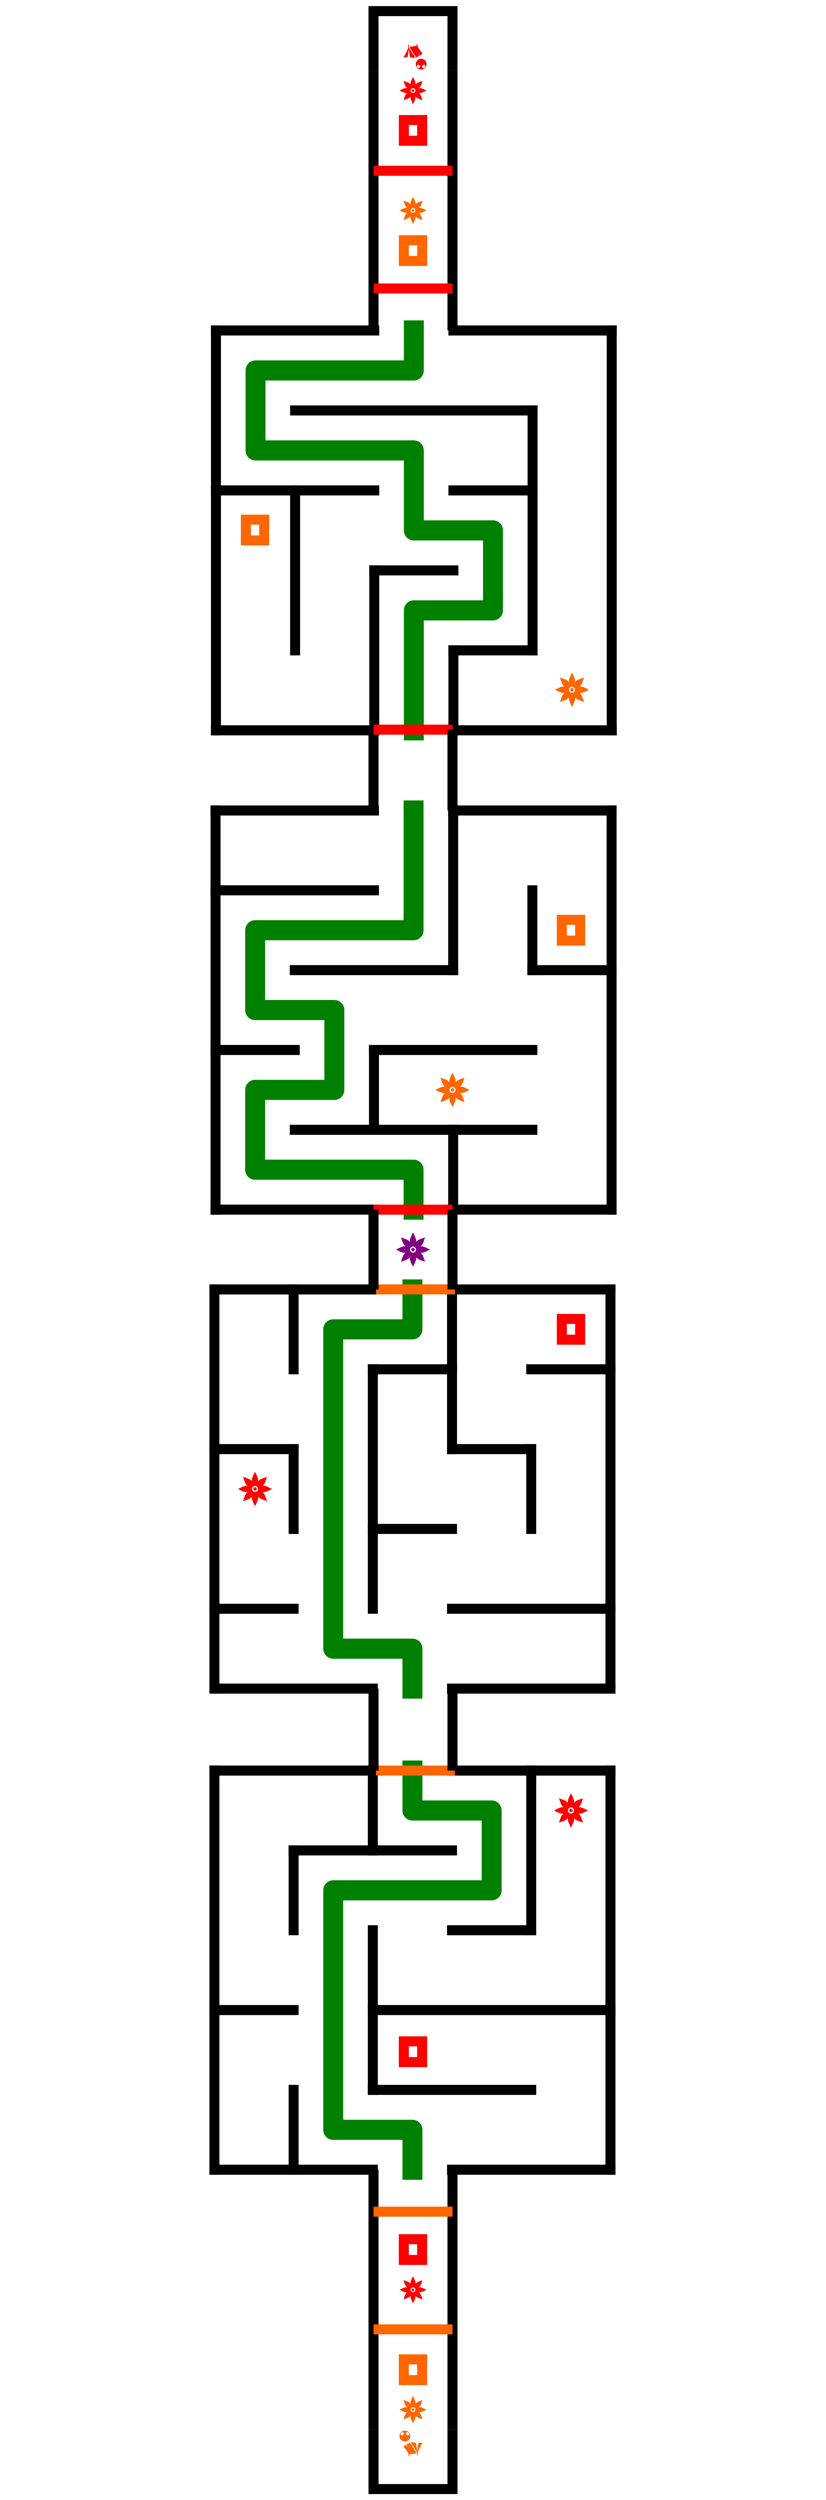 <?xml version="1.0" encoding="UTF-8" standalone="no"?>
<!-- Created with Inkscape (http://www.inkscape.org/) -->

<svg
   width="21.858mm"
   height="66.146mm"
   viewBox="0 0 21.858 66.146"
   version="1.1"
   id="svg1"
   inkscape:version="1.4 (1:1.4+202410161351+e7c3feb100)"
   sodipodi:docname="level1.svg"
   xml:space="preserve"
   inkscape:export-filename="level1.png"
   inkscape:export-xdpi="96"
   inkscape:export-ydpi="96"
   xmlns:inkscape="http://www.inkscape.org/namespaces/inkscape"
   xmlns:sodipodi="http://sodipodi.sourceforge.net/DTD/sodipodi-0.dtd"
   xmlns="http://www.w3.org/2000/svg"
   xmlns:svg="http://www.w3.org/2000/svg"><sodipodi:namedview
     id="namedview1"
     pagecolor="#ffffff"
     bordercolor="#000000"
     borderopacity="0.25"
     inkscape:showpageshadow="2"
     inkscape:pageopacity="0.0"
     inkscape:pagecheckerboard="0"
     inkscape:deskcolor="#d1d1d1"
     inkscape:document-units="px"
     inkscape:zoom="5.6568543"
     inkscape:cx="30.317203"
     inkscape:cy="25.013902"
     inkscape:window-width="1854"
     inkscape:window-height="1011"
     inkscape:window-x="0"
     inkscape:window-y="0"
     inkscape:window-maximized="1"
     inkscape:current-layer="layer1"
     showgrid="true"><inkscape:grid
       id="grid2"
       units="px"
       originx="-45.163"
       originy="-31.482"
       spacingx="1.058"
       spacingy="1.058"
       empcolor="#ff0000"
       empopacity="1"
       color="#0099e5"
       opacity="0.149"
       empspacing="2"
       enabled="true"
       visible="true" /></sodipodi:namedview><defs
     id="defs1" /><g
     inkscape:label="Layer 1"
     inkscape:groupmode="layer"
     id="layer1"
     transform="translate(-45.163,-31.482)"><g
       id="g37"
       transform="translate(-0.013,31.758)"><path
         d="M 56.32,1.277 A 0.142,0.144 0 0 0 56.178,1.421 0.142,0.144 0 0 0 56.32,1.564 0.142,0.144 0 0 0 56.462,1.421 0.142,0.144 0 0 0 56.32,1.277 Z m -0.079,0.161 c 0.016,2.562e-4 0.03,0.011 0.037,0.018 0.031,0.029 0.01,0.056 -0.002,0.062 -0.022,0.011 -0.044,0.006 -0.055,-0.01 -0.023,-0.034 -0.011,-0.057 9.87e-4,-0.064 0.006,-0.003 0.012,-0.005 0.017,-0.005 z m 0.157,0 h 0.002 c 0.006,1.921e-4 0.011,0.002 0.017,0.005 0.012,0.007 0.024,0.03 9.88e-4,0.064 -0.011,0.017 -0.034,0.021 -0.055,0.01 -0.012,-0.006 -0.033,-0.033 -0.002,-0.062 0.007,-0.007 0.021,-0.017 0.037,-0.018 z"
         fill="#000000"
         fill-opacity="1"
         id="path1"
         style="fill:#ff0000;stroke-width:0.265" /><path
         d="m 56.221,0.89 -0.02,2.149e-4 4.4e-4,0.043 c -0.05,0.015 -0.12,0.022 -0.183,0.026 0.039,0.107 0.11,0.194 0.174,0.286 0.023,-0.022 0.056,-0.036 0.092,-0.04 -0.023,-0.02 -0.04,-0.031 -0.065,-0.078 0.034,0.041 0.058,0.054 0.086,0.069 0.004,-0.015 0.01,-0.027 0.021,-0.036 0.01,-0.008 0.022,-0.012 0.037,-0.012 -0.052,-0.067 -0.112,-0.13 -0.141,-0.211 l -4.93e-4,-0.048 z m -0.218,0.013 -0.02,2.7168e-4 c 0,0 2.66e-4,0.02 6.41e-4,0.041 1.78e-4,0.01 3.46e-4,0.021 5.44e-4,0.029 6.5e-5,0.003 1.29e-4,0.005 1.92e-4,0.007 -0.038,0.093 -0.076,0.179 -0.137,0.26 0.037,-0.002 0.073,-0.001 0.109,-4.49e-5 0.025,-0.07 0.026,-0.15 0.039,-0.225 0.013,0.076 0.012,0.155 0.037,0.229 0.047,0.003 0.094,0.008 0.143,0.012 -0.061,-0.088 -0.13,-0.173 -0.171,-0.278 -5.5e-5,-0.002 -1.1e-4,-0.004 -1.77e-4,-0.006 -1.78e-4,-0.008 -3.45e-4,-0.018 -5.43e-4,-0.029 -3.14e-4,-0.021 -6.42e-4,-0.041 -6.42e-4,-0.041 z"
         fill="#000000"
         fill-opacity="1"
         id="path1-6"
         style="fill:#ff0000;stroke-width:0.265" /><path
         style="fill:none;stroke:#000000;stroke-width:0.265;stroke-dasharray:none"
         d="M 55.06,1.602 V 0.018 h 2.09 V 1.602"
         id="path3"
         sodipodi:nodetypes="cccc" /><path
         style="fill:none;fill-opacity:1;stroke:#000000;stroke-width:0.265;stroke-dasharray:none"
         d="M 55.06,1.602 V 8.467"
         id="path7"
         sodipodi:nodetypes="cc" /><path
         style="fill:none;fill-opacity:1;stroke:#000000;stroke-width:0.265;stroke-dasharray:none"
         d="m 57.15,1.602 -1e-6,6.865"
         id="path8"
         sodipodi:nodetypes="cc" /><path
         d="m 56.105,1.76 c -0.051,0.104 -0.073,0.147 -0.065,0.2 -0.031,-0.043 -0.077,-0.059 -0.186,-0.095 0.036,0.11 0.052,0.156 0.094,0.188 -0.052,-0.008 -0.096,0.014 -0.198,0.066 0.102,0.052 0.146,0.074 0.198,0.066 -0.043,0.032 -0.058,0.078 -0.094,0.188 0.109,-0.037 0.155,-0.052 0.186,-0.095 -0.008,0.053 0.014,0.097 0.065,0.2 0.051,-0.104 0.073,-0.147 0.065,-0.2 0.031,0.043 0.077,0.059 0.186,0.095 -0.036,-0.11 -0.052,-0.156 -0.094,-0.188 0.052,0.008 0.096,-0.014 0.198,-0.066 -0.102,-0.052 -0.146,-0.074 -0.198,-0.066 0.043,-0.032 0.058,-0.078 0.094,-0.188 -0.109,0.037 -0.155,0.052 -0.186,0.095 0.008,-0.053 -0.014,-0.097 -0.065,-0.2 z m 0,0.295 c 0.035,0 0.063,0.029 0.063,0.064 0,0.035 -0.028,0.064 -0.063,0.064 -0.035,0 -0.063,-0.029 -0.063,-0.064 0,-0.035 0.028,-0.064 0.063,-0.064 z m 0,0.028 c -0.02,0 -0.035,0.016 -0.035,0.036 0,0.02 0.016,0.036 0.035,0.036 0.02,0 0.035,-0.016 0.035,-0.036 0,-0.02 -0.016,-0.036 -0.035,-0.036 z"
         fill="#000000"
         fill-opacity="1"
         id="path9"
         style="fill:#ff0000;stroke-width:0.265" /><rect
         style="fill:none;fill-opacity:1;stroke:#ff0000;stroke-width:0.265;stroke-dasharray:none"
         id="rect9"
         width="0.485"
         height="0.549"
         x="55.863"
         y="2.9"
         rx="0"
         ry="0" /><g
         id="g11"
         transform="matrix(0.494,0,0,0.499,28.932,3.186)"
         style="stroke-width:2.015"><g
           fill="none"
           stroke="#000000"
           stroke-width="2"
           stroke-linecap="square"
           id="g15"
           transform="matrix(0.265,0,0,0.265,43.921,10.054)"
           style="stroke-width:2.015;stroke-dasharray:none"><line
             x1="2"
             y1="2"
             x2="34"
             y2="2"
             id="line1"
             style="stroke-width:2.015;stroke-dasharray:none" /><line
             x1="50"
             y1="2"
             x2="82"
             y2="2"
             id="line2"
             style="stroke-width:2.015;stroke-dasharray:none" /><line
             x1="18"
             y1="18"
             x2="66"
             y2="18"
             id="line3"
             style="stroke-width:2.015;stroke-dasharray:none" /><line
             x1="2"
             y1="34"
             x2="34"
             y2="34"
             id="line4"
             style="stroke-width:2.015;stroke-dasharray:none" /><line
             x1="50"
             y1="34"
             x2="66"
             y2="34"
             id="line5"
             style="stroke-width:2.015;stroke-dasharray:none" /><line
             x1="34"
             y1="50"
             x2="50"
             y2="50"
             id="line6"
             style="stroke-width:2.015;stroke-dasharray:none" /><line
             x1="50"
             y1="66"
             x2="66"
             y2="66"
             id="line7"
             style="stroke-width:2.015;stroke-dasharray:none" /><line
             x1="2"
             y1="82"
             x2="34"
             y2="82"
             id="line8"
             style="stroke-width:2.015;stroke-dasharray:none" /><line
             x1="50"
             y1="82"
             x2="82"
             y2="82"
             id="line9"
             style="stroke-width:2.015;stroke-dasharray:none" /><line
             x1="2"
             y1="2"
             x2="2"
             y2="82"
             id="line10"
             style="stroke-width:2.015;stroke-dasharray:none" /><line
             x1="18"
             y1="34"
             x2="18"
             y2="66"
             id="line11"
             style="stroke-width:2.015;stroke-dasharray:none" /><line
             x1="34"
             y1="50"
             x2="34"
             y2="82"
             id="line12"
             style="stroke-width:2.015;stroke-dasharray:none" /><line
             x1="50"
             y1="66"
             x2="50"
             y2="82"
             id="line13"
             style="stroke-width:2.015;stroke-dasharray:none" /><line
             x1="66"
             y1="18"
             x2="66"
             y2="66"
             id="line14"
             style="stroke-width:2.015;stroke-dasharray:none" /><line
             x1="82"
             y1="2"
             x2="82"
             y2="82"
             id="line15"
             style="stroke-width:2.015;stroke-dasharray:none" /></g><polyline
           fill="none"
           stroke="#ff0000"
           stroke-width="4.029"
           stroke-linecap="square"
           stroke-linejoin="round"
           points="42,2 42,10 10,10 10,26 42,26 42,42 58,42 58,58 42,58 42,82"
           id="polyline15"
           transform="matrix(0.265,0,0,0.265,43.921,10.054)"
           style="stroke:#008000" /></g><path
         d="m 60.312,17.517 c -0.065,0.131 -0.092,0.187 -0.082,0.254 -0.04,-0.055 -0.098,-0.074 -0.236,-0.121 0.046,0.139 0.065,0.198 0.12,0.239 -0.067,-0.01 -0.122,0.017 -0.252,0.083 0.13,0.066 0.185,0.093 0.252,0.083 -0.054,0.04 -0.074,0.099 -0.12,0.239 0.138,-0.046 0.196,-0.066 0.236,-0.121 -0.01,0.067 0.017,0.123 0.082,0.254 0.065,-0.131 0.092,-0.187 0.082,-0.254 0.04,0.055 0.098,0.074 0.236,0.121 -0.046,-0.139 -0.065,-0.198 -0.12,-0.239 0.067,0.01 0.122,-0.017 0.252,-0.083 -0.13,-0.066 -0.185,-0.093 -0.252,-0.083 0.054,-0.04 0.074,-0.099 0.12,-0.239 -0.138,0.046 -0.196,0.066 -0.236,0.121 0.01,-0.067 -0.017,-0.123 -0.082,-0.254 z m 0,0.374 c 0.044,0 0.08,0.037 0.08,0.081 0,0.045 -0.036,0.081 -0.08,0.081 -0.044,0 -0.08,-0.037 -0.08,-0.081 0,-0.045 0.036,-0.081 0.08,-0.081 z m 0,0.036 c -0.025,0 -0.045,0.02 -0.045,0.046 0,0.025 0.02,0.046 0.045,0.046 0.025,0 0.045,-0.02 0.045,-0.046 0,-0.025 -0.02,-0.046 -0.045,-0.046 z"
         fill="#000000"
         fill-opacity="1"
         id="path1-61"
         style="fill:#ff6600;stroke-width:0.265" /><path
         style="fill:#ff0000;fill-opacity:1;stroke:#ff0000;stroke-width:0.265;stroke-dasharray:none"
         d="m 55.06,19.028 2.09,1e-6"
         id="path4" /><rect
         style="fill:none;fill-opacity:1;stroke:#ff6600;stroke-width:0.265;stroke-dasharray:none"
         id="rect4"
         width="0.485"
         height="0.549"
         x="51.682"
         y="13.473"
         rx="0"
         ry="0" /><path
         style="fill:#ff0000;fill-opacity:1;stroke:#ff0000;stroke-width:0.265;stroke-dasharray:none"
         d="m 55.06,4.242 2.09,5e-7"
         id="path10" /><path
         d="m 56.105,4.93 c -0.051,0.104 -0.073,0.147 -0.065,0.2 -0.031,-0.043 -0.077,-0.059 -0.186,-0.095 0.036,0.11 0.052,0.156 0.094,0.188 -0.052,-0.008 -0.096,0.014 -0.198,0.066 0.102,0.052 0.146,0.074 0.198,0.066 -0.043,0.032 -0.058,0.078 -0.094,0.188 0.109,-0.037 0.155,-0.052 0.186,-0.095 -0.008,0.053 0.014,0.097 0.065,0.2 0.051,-0.104 0.073,-0.147 0.065,-0.2 0.031,0.043 0.077,0.059 0.186,0.095 -0.036,-0.11 -0.052,-0.156 -0.094,-0.188 0.052,0.008 0.096,-0.014 0.198,-0.066 -0.102,-0.052 -0.146,-0.074 -0.198,-0.066 0.043,-0.032 0.058,-0.078 0.094,-0.188 -0.109,0.037 -0.155,0.052 -0.186,0.095 0.008,-0.053 -0.014,-0.097 -0.065,-0.2 z m 0,0.295 c 0.035,0 0.063,0.029 0.063,0.064 0,0.035 -0.028,0.064 -0.063,0.064 -0.035,0 -0.063,-0.029 -0.063,-0.064 0,-0.035 0.028,-0.064 0.063,-0.064 z m 0,0.028 c -0.02,0 -0.035,0.016 -0.035,0.036 0,0.02 0.016,0.036 0.035,0.036 0.02,0 0.035,-0.016 0.035,-0.036 0,-0.02 -0.016,-0.036 -0.035,-0.036 z"
         fill="#000000"
         fill-opacity="1"
         id="path14"
         style="fill:#ff6600;stroke-width:0.265" /><rect
         style="fill:none;fill-opacity:1;stroke:#ff6600;stroke-width:0.265;stroke-dasharray:none"
         id="rect14"
         width="0.485"
         height="0.549"
         x="55.863"
         y="6.08"
         rx="0"
         ry="0" /><path
         style="fill:#ff0000;fill-opacity:1;stroke:#ff0000;stroke-width:0.265;stroke-dasharray:none"
         d="m 55.06,7.356 2.09,5e-7"
         id="path15" /><path
         style="fill:none;fill-opacity:1;stroke:#000000;stroke-width:0.265;stroke-dasharray:none"
         d="m 55.06,19.161 v 2.006"
         id="path16"
         sodipodi:nodetypes="cc" /><path
         style="fill:none;fill-opacity:1;stroke:#000000;stroke-width:0.265;stroke-dasharray:none"
         d="m 57.15,19.028 v 2.139"
         id="path17"
         sodipodi:nodetypes="cc" /><g
         fill="none"
         stroke="#000000"
         stroke-width="2"
         stroke-linecap="square"
         id="g16"
         transform="matrix(0.131,0,0,0.132,50.618,20.903)"
         style="stroke-width:2.015;stroke-dasharray:none"><line
           x1="2"
           y1="2"
           x2="34"
           y2="2"
           id="line1-5"
           style="stroke-width:2.015;stroke-dasharray:none" /><line
           x1="50"
           y1="2"
           x2="82"
           y2="2"
           id="line2-5"
           style="stroke-width:2.015;stroke-dasharray:none" /><line
           x1="2"
           y1="18"
           x2="34"
           y2="18"
           id="line3-4"
           style="stroke-width:2.015;stroke-dasharray:none" /><line
           x1="18"
           y1="34"
           x2="50"
           y2="34"
           id="line4-7"
           style="stroke-width:2.015;stroke-dasharray:none" /><line
           x1="66"
           y1="34"
           x2="82"
           y2="34"
           id="line5-6"
           style="stroke-width:2.015;stroke-dasharray:none" /><line
           x1="2"
           y1="50"
           x2="18"
           y2="50"
           id="line6-5"
           style="stroke-width:2.015;stroke-dasharray:none" /><line
           x1="34"
           y1="50"
           x2="66"
           y2="50"
           id="line7-6"
           style="stroke-width:2.015;stroke-dasharray:none" /><line
           x1="18"
           y1="66"
           x2="66"
           y2="66"
           id="line8-9"
           style="stroke-width:2.015;stroke-dasharray:none" /><line
           x1="2"
           y1="82"
           x2="34"
           y2="82"
           id="line9-3"
           style="stroke-width:2.015;stroke-dasharray:none" /><line
           x1="50"
           y1="82"
           x2="82"
           y2="82"
           id="line10-7"
           style="stroke-width:2.015;stroke-dasharray:none" /><line
           x1="2"
           y1="2"
           x2="2"
           y2="82"
           id="line11-4"
           style="stroke-width:2.015;stroke-dasharray:none" /><line
           x1="34"
           y1="50"
           x2="34"
           y2="66"
           id="line12-5"
           style="stroke-width:2.015;stroke-dasharray:none" /><line
           x1="50"
           y1="2"
           x2="50"
           y2="34"
           id="line13-2"
           style="stroke-width:2.015;stroke-dasharray:none" /><line
           x1="50"
           y1="66"
           x2="50"
           y2="82"
           id="line14-5"
           style="stroke-width:2.015;stroke-dasharray:none" /><line
           x1="66"
           y1="18"
           x2="66"
           y2="34"
           id="line15-4"
           style="stroke-width:2.015;stroke-dasharray:none" /><line
           x1="82"
           y1="2"
           x2="82"
           y2="82"
           id="line16"
           style="stroke-width:2.015;stroke-dasharray:none" /></g><polyline
         fill="none"
         stroke="#ff0000"
         stroke-width="4.029"
         stroke-linecap="square"
         stroke-linejoin="round"
         points="42,2 42,26 10,26 10,42 26,42 26,58 10,58 10,74 42,74 42,82"
         id="polyline16"
         transform="matrix(0.131,0,0,0.132,50.618,20.903)"
         style="stroke:#008000" /><path
         style="fill:#ff0000;fill-opacity:1;stroke:#ff0000;stroke-width:0.265;stroke-dasharray:none"
         d="m 55.06,31.728 h 2.09"
         id="path5" /><path
         d="m 57.15,28.104 c -0.065,0.131 -0.092,0.187 -0.082,0.254 -0.04,-0.055 -0.098,-0.074 -0.236,-0.121 0.046,0.139 0.065,0.198 0.12,0.239 -0.067,-0.01 -0.122,0.017 -0.252,0.083 0.13,0.066 0.185,0.093 0.252,0.083 -0.054,0.04 -0.074,0.099 -0.12,0.239 0.138,-0.046 0.196,-0.066 0.236,-0.121 -0.01,0.067 0.017,0.123 0.082,0.254 0.065,-0.131 0.092,-0.187 0.082,-0.254 0.04,0.055 0.098,0.074 0.236,0.121 -0.046,-0.139 -0.065,-0.198 -0.12,-0.239 0.067,0.01 0.122,-0.017 0.252,-0.083 -0.13,-0.066 -0.185,-0.093 -0.252,-0.083 0.054,-0.04 0.074,-0.099 0.12,-0.239 -0.138,0.046 -0.196,0.066 -0.236,0.121 0.01,-0.067 -0.017,-0.123 -0.082,-0.254 z m 0,0.374 c 0.044,0 0.08,0.037 0.08,0.081 0,0.045 -0.036,0.081 -0.08,0.081 -0.044,0 -0.08,-0.037 -0.08,-0.081 0,-0.045 0.036,-0.081 0.08,-0.081 z m 0,0.036 c -0.025,0 -0.045,0.02 -0.045,0.046 0,0.025 0.02,0.046 0.045,0.046 0.025,0 0.045,-0.02 0.045,-0.046 0,-0.025 -0.02,-0.046 -0.045,-0.046 z"
         fill="#000000"
         fill-opacity="1"
         id="path6"
         style="fill:#ff6600;stroke-width:0.265" /><rect
         style="fill:none;fill-opacity:1;stroke:#ff6600;stroke-width:0.265;stroke-dasharray:none"
         id="rect17"
         width="0.485"
         height="0.549"
         x="60.043"
         y="24.061"
         rx="0"
         ry="0" /><g
         fill="none"
         stroke="#000000"
         stroke-width="2"
         stroke-linecap="square"
         id="g18"
         transform="matrix(-0.131,0,0,-0.132,61.592,44.663)"
         style="stroke-width:2.015;stroke-dasharray:none"><line
           x1="2"
           y1="2"
           x2="34"
           y2="2"
           id="line1-9"
           style="stroke-width:2.015;stroke-dasharray:none" /><line
           x1="50"
           y1="2"
           x2="82"
           y2="2"
           id="line2-3"
           style="stroke-width:2.015;stroke-dasharray:none" /><line
           x1="2"
           y1="18"
           x2="34"
           y2="18"
           id="line3-9"
           style="stroke-width:2.015;stroke-dasharray:none" /><line
           x1="66"
           y1="18"
           x2="82"
           y2="18"
           id="line4-0"
           style="stroke-width:2.015;stroke-dasharray:none" /><line
           x1="34"
           y1="34"
           x2="50"
           y2="34"
           id="line5-8"
           style="stroke-width:2.015;stroke-dasharray:none" /><line
           x1="18"
           y1="50"
           x2="34"
           y2="50"
           id="line6-8"
           style="stroke-width:2.015;stroke-dasharray:none" /><line
           x1="66"
           y1="50"
           x2="82"
           y2="50"
           id="line7-5"
           style="stroke-width:2.015;stroke-dasharray:none" /><line
           x1="2"
           y1="66"
           x2="18"
           y2="66"
           id="line8-0"
           style="stroke-width:2.015;stroke-dasharray:none" /><line
           x1="34"
           y1="66"
           x2="50"
           y2="66"
           id="line9-9"
           style="stroke-width:2.015;stroke-dasharray:none" /><line
           x1="2"
           y1="82"
           x2="34"
           y2="82"
           id="line10-6"
           style="stroke-width:2.015;stroke-dasharray:none" /><line
           x1="50"
           y1="82"
           x2="82"
           y2="82"
           id="line11-3"
           style="stroke-width:2.015;stroke-dasharray:none" /><line
           x1="2"
           y1="2"
           x2="2"
           y2="82"
           id="line12-8"
           style="stroke-width:2.015;stroke-dasharray:none" /><line
           x1="18"
           y1="34"
           x2="18"
           y2="50"
           id="line13-5"
           style="stroke-width:2.015;stroke-dasharray:none" /><line
           x1="34"
           y1="50"
           x2="34"
           y2="82"
           id="line14-6"
           style="stroke-width:2.015;stroke-dasharray:none" /><line
           x1="50"
           y1="18"
           x2="50"
           y2="66"
           id="line15-1"
           style="stroke-width:2.015;stroke-dasharray:none" /><line
           x1="66"
           y1="34"
           x2="66"
           y2="50"
           id="line16-15"
           style="stroke-width:2.015;stroke-dasharray:none" /><line
           x1="66"
           y1="66"
           x2="66"
           y2="82"
           id="line17"
           style="stroke-width:2.015;stroke-dasharray:none" /><line
           x1="82"
           y1="2"
           x2="82"
           y2="82"
           id="line18"
           style="stroke-width:2.015;stroke-dasharray:none" /></g><polyline
         fill="none"
         stroke="#ff0000"
         stroke-width="4.029"
         stroke-linecap="square"
         stroke-linejoin="round"
         points="42,2 42,10 58,10 58,74 42,74 42,82"
         id="polyline18"
         transform="matrix(-0.131,0,0,-0.132,61.592,44.663)"
         style="stroke:#008000" /><g
         id="g36"
         transform="translate(1.8500917e-6,1.112)"><path
           d="m 55.89,63.206 a 0.142,0.144 0 0 0 0.142,-0.144 0.142,0.144 0 0 0 -0.142,-0.144 0.142,0.144 0 0 0 -0.142,0.144 0.142,0.144 0 0 0 0.142,0.144 z m 0.079,-0.161 c -0.016,-2.56e-4 -0.03,-0.011 -0.037,-0.018 -0.031,-0.029 -0.01,-0.056 0.002,-0.062 0.022,-0.011 0.044,-0.006 0.055,0.01 0.023,0.034 0.011,0.057 -9.87e-4,0.064 -0.006,0.003 -0.012,0.005 -0.017,0.005 z m -0.157,0 h -0.002 c -0.006,-1.92e-4 -0.011,-0.002 -0.017,-0.005 -0.012,-0.007 -0.024,-0.03 -9.87e-4,-0.064 0.011,-0.017 0.034,-0.021 0.055,-0.01 0.012,0.006 0.033,0.033 0.002,0.062 -0.007,0.007 -0.021,0.017 -0.037,0.018 z"
           fill="#000000"
           fill-opacity="1"
           id="path18"
           style="fill:#ff6600;stroke-width:0.265" /><path
           d="m 55.989,63.592 0.02,-2.15e-4 -4.4e-4,-0.043 c 0.05,-0.015 0.12,-0.022 0.183,-0.026 -0.039,-0.107 -0.11,-0.194 -0.174,-0.286 -0.023,0.022 -0.056,0.036 -0.092,0.04 0.023,0.02 0.04,0.031 0.065,0.078 -0.034,-0.041 -0.058,-0.054 -0.086,-0.069 -0.004,0.015 -0.01,0.027 -0.021,0.036 -0.01,0.008 -0.022,0.012 -0.037,0.012 0.052,0.067 0.112,0.13 0.141,0.211 l 4.94e-4,0.048 z m 0.218,-0.013 0.02,-2.71e-4 c 0,0 -2.66e-4,-0.02 -6.42e-4,-0.041 -1.77e-4,-0.01 -3.45e-4,-0.021 -5.43e-4,-0.029 -6.5e-5,-0.003 -1.3e-4,-0.005 -1.92e-4,-0.007 0.038,-0.093 0.076,-0.179 0.137,-0.26 -0.037,0.002 -0.073,0.001 -0.109,4.5e-5 -0.025,0.07 -0.026,0.15 -0.039,0.225 -0.013,-0.076 -0.012,-0.155 -0.037,-0.229 -0.047,-0.003 -0.094,-0.008 -0.143,-0.012 0.061,0.088 0.13,0.173 0.171,0.278 5.5e-5,0.002 1.1e-4,0.004 1.77e-4,0.006 1.78e-4,0.008 3.45e-4,0.018 5.43e-4,0.029 3.14e-4,0.021 6.42e-4,0.041 6.42e-4,0.041 z"
           fill="#000000"
           fill-opacity="1"
           id="path19"
           style="fill:#ff6600;stroke-width:0.265" /><path
           style="fill:none;stroke:#000000;stroke-width:0.265;stroke-dasharray:none"
           d="m 57.15,62.881 v 1.584 h -2.09 v -1.584"
           id="path20"
           sodipodi:nodetypes="cccc" /><path
           style="fill:none;fill-opacity:1;stroke:#000000;stroke-width:0.265;stroke-dasharray:none"
           d="M 57.15,62.881 V 56.016"
           id="path21"
           sodipodi:nodetypes="cc" /><path
           style="fill:none;fill-opacity:1;stroke:#000000;stroke-width:0.265;stroke-dasharray:none"
           d="m 55.06,62.881 10e-7,-6.865"
           id="path22"
           sodipodi:nodetypes="cc" /><path
           d="m 56.105,62.723 c 0.051,-0.104 0.073,-0.147 0.065,-0.2 0.031,0.043 0.077,0.059 0.186,0.095 -0.036,-0.11 -0.052,-0.156 -0.094,-0.188 0.052,0.008 0.096,-0.014 0.198,-0.066 -0.102,-0.052 -0.146,-0.074 -0.198,-0.066 0.043,-0.032 0.058,-0.078 0.094,-0.188 -0.109,0.037 -0.155,0.052 -0.186,0.095 0.008,-0.053 -0.014,-0.097 -0.065,-0.2 -0.051,0.104 -0.073,0.147 -0.065,0.2 -0.031,-0.043 -0.077,-0.059 -0.186,-0.095 0.036,0.11 0.052,0.156 0.094,0.188 -0.052,-0.008 -0.096,0.014 -0.198,0.066 0.102,0.052 0.146,0.074 0.198,0.066 -0.043,0.032 -0.058,0.078 -0.094,0.188 0.109,-0.037 0.155,-0.052 0.186,-0.095 -0.008,0.053 0.014,0.097 0.065,0.2 z m 0,-0.295 c -0.035,0 -0.063,-0.029 -0.063,-0.064 0,-0.035 0.028,-0.064 0.063,-0.064 0.035,0 0.063,0.029 0.063,0.064 0,0.035 -0.028,0.064 -0.063,0.064 z m 0,-0.028 c 0.02,0 0.035,-0.016 0.035,-0.036 0,-0.02 -0.016,-0.036 -0.035,-0.036 -0.02,0 -0.035,0.016 -0.035,0.036 0,0.02 0.016,0.036 0.035,0.036 z"
           fill="#000000"
           fill-opacity="1"
           id="path23"
           style="fill:#ff6600;stroke-width:0.265" /><rect
           style="fill:none;fill-opacity:1;stroke:#ff6600;stroke-width:0.265;stroke-dasharray:none"
           id="rect23"
           width="0.485"
           height="0.549"
           x="-56.347"
           y="-61.583"
           rx="0"
           ry="0"
           transform="scale(-1)" /><path
           style="fill:#ff0000;fill-opacity:1;stroke:#ff6600;stroke-width:0.265;stroke-dasharray:none"
           d="m 57.15,60.24 h -2.09"
           id="path24" /><path
           d="m 56.105,59.552 c 0.051,-0.104 0.073,-0.147 0.065,-0.2 0.031,0.043 0.077,0.059 0.186,0.095 -0.036,-0.11 -0.052,-0.156 -0.094,-0.188 0.052,0.008 0.096,-0.014 0.198,-0.066 -0.102,-0.052 -0.146,-0.074 -0.198,-0.066 0.043,-0.032 0.058,-0.078 0.094,-0.188 -0.109,0.037 -0.155,0.052 -0.186,0.095 0.008,-0.053 -0.014,-0.097 -0.065,-0.2 -0.051,0.104 -0.073,0.147 -0.065,0.2 -0.031,-0.043 -0.077,-0.059 -0.186,-0.095 0.036,0.11 0.052,0.156 0.094,0.188 -0.052,-0.008 -0.096,0.014 -0.198,0.066 0.102,0.052 0.146,0.074 0.198,0.066 -0.043,0.032 -0.058,0.078 -0.094,0.188 0.109,-0.037 0.155,-0.052 0.186,-0.095 -0.008,0.053 0.014,0.097 0.065,0.2 z m 0,-0.295 c -0.035,0 -0.063,-0.029 -0.063,-0.064 0,-0.035 0.028,-0.064 0.063,-0.064 0.035,0 0.063,0.029 0.063,0.064 0,0.035 -0.028,0.064 -0.063,0.064 z m 0,-0.028 c 0.02,0 0.035,-0.016 0.035,-0.036 0,-0.02 -0.016,-0.036 -0.035,-0.036 -0.02,0 -0.035,0.016 -0.035,0.036 0,0.02 0.016,0.036 0.035,0.036 z"
           fill="#000000"
           fill-opacity="1"
           id="path25"
           style="fill:#ff0000;stroke-width:0.265" /><rect
           style="fill:none;fill-opacity:1;stroke:#ff0000;stroke-width:0.265;stroke-dasharray:none"
           id="rect25"
           width="0.485"
           height="0.549"
           x="-56.347"
           y="-58.403"
           rx="0"
           ry="0"
           transform="scale(-1)" /><path
           style="fill:#ff0000;fill-opacity:1;stroke:#ff6600;stroke-width:0.265;stroke-dasharray:none"
           d="m 57.15,57.126 h -2.09"
           id="path26" /><g
           fill="none"
           stroke="#000000"
           stroke-width="2"
           stroke-linecap="square"
           id="g16-9"
           transform="matrix(-0.131,0,0,-0.132,61.592,56.28)"
           style="stroke-width:2.015;stroke-dasharray:none"><line
             x1="2"
             y1="2"
             x2="34"
             y2="2"
             id="line1-1"
             style="stroke-width:2.015;stroke-dasharray:none" /><line
             x1="50"
             y1="2"
             x2="82"
             y2="2"
             id="line2-7"
             style="stroke-width:2.015;stroke-dasharray:none" /><line
             x1="18"
             y1="18"
             x2="50"
             y2="18"
             id="line3-7"
             style="stroke-width:2.015;stroke-dasharray:none" /><line
             x1="2"
             y1="34"
             x2="50"
             y2="34"
             id="line4-1"
             style="stroke-width:2.015;stroke-dasharray:none" /><line
             x1="66"
             y1="34"
             x2="82"
             y2="34"
             id="line5-1"
             style="stroke-width:2.015;stroke-dasharray:none" /><line
             x1="18"
             y1="50"
             x2="34"
             y2="50"
             id="line6-59"
             style="stroke-width:2.015;stroke-dasharray:none" /><line
             x1="34"
             y1="66"
             x2="66"
             y2="66"
             id="line7-7"
             style="stroke-width:2.015;stroke-dasharray:none" /><line
             x1="2"
             y1="82"
             x2="34"
             y2="82"
             id="line8-7"
             style="stroke-width:2.015;stroke-dasharray:none" /><line
             x1="50"
             y1="82"
             x2="82"
             y2="82"
             id="line9-6"
             style="stroke-width:2.015;stroke-dasharray:none" /><line
             x1="2"
             y1="2"
             x2="2"
             y2="82"
             id="line10-73"
             style="stroke-width:2.015;stroke-dasharray:none" /><line
             x1="18"
             y1="50"
             x2="18"
             y2="82"
             id="line11-6"
             style="stroke-width:2.015;stroke-dasharray:none" /><line
             x1="50"
             y1="18"
             x2="50"
             y2="50"
             id="line12-56"
             style="stroke-width:2.015;stroke-dasharray:none" /><line
             x1="50"
             y1="66"
             x2="50"
             y2="82"
             id="line13-3"
             style="stroke-width:2.015;stroke-dasharray:none" /><line
             x1="66"
             y1="2"
             x2="66"
             y2="18"
             id="line14-9"
             style="stroke-width:2.015;stroke-dasharray:none" /><line
             x1="66"
             y1="50"
             x2="66"
             y2="66"
             id="line15-48"
             style="stroke-width:2.015;stroke-dasharray:none" /><line
             x1="82"
             y1="2"
             x2="82"
             y2="82"
             id="line16-1"
             style="stroke-width:2.015;stroke-dasharray:none" /></g><polyline
           fill="none"
           stroke="#ff0000"
           stroke-width="4.029"
           stroke-linecap="square"
           stroke-linejoin="round"
           points="42,2 42,10 58,10 58,58 26,58 26,74 42,74 42,82"
           id="polyline16-2"
           transform="matrix(-0.131,0,0,-0.132,61.592,56.28)"
           style="stroke:#008000" /><rect
           style="fill:none;fill-opacity:1;stroke:#ff0000;stroke-width:0.265;stroke-dasharray:none"
           id="rect27"
           width="0.485"
           height="0.549"
           x="-56.347"
           y="-53.169"
           rx="0"
           ry="0"
           transform="scale(-1)" /><path
           d="m 60.285,46.966 c 0.065,-0.131 0.092,-0.187 0.082,-0.254 0.04,0.055 0.098,0.074 0.236,0.121 -0.046,-0.139 -0.065,-0.198 -0.12,-0.239 0.067,0.01 0.122,-0.017 0.252,-0.083 -0.13,-0.066 -0.185,-0.093 -0.252,-0.083 0.054,-0.04 0.074,-0.099 0.12,-0.239 -0.138,0.046 -0.196,0.066 -0.236,0.121 0.01,-0.067 -0.017,-0.123 -0.082,-0.254 -0.065,0.131 -0.092,0.187 -0.082,0.254 -0.04,-0.055 -0.098,-0.074 -0.236,-0.121 0.046,0.139 0.065,0.198 0.12,0.239 -0.067,-0.01 -0.122,0.017 -0.252,0.083 0.13,0.066 0.185,0.093 0.252,0.083 -0.054,0.04 -0.074,0.099 -0.12,0.239 0.138,-0.046 0.196,-0.066 0.236,-0.121 -0.01,0.067 0.017,0.123 0.082,0.254 z m 0,-0.374 c -0.044,0 -0.08,-0.037 -0.08,-0.081 0,-0.045 0.036,-0.081 0.08,-0.081 0.044,0 0.08,0.037 0.08,0.081 0,0.045 -0.036,0.081 -0.08,0.081 z m 0,-0.036 c 0.025,0 0.045,-0.02 0.045,-0.046 0,-0.025 -0.02,-0.046 -0.045,-0.046 -0.025,0 -0.045,0.02 -0.045,0.046 0,0.025 0.02,0.046 0.045,0.046 z"
           fill="#000000"
           fill-opacity="1"
           id="path27"
           style="fill:#ff0000;stroke-width:0.265" /><path
           style="fill:#ff6600;fill-opacity:1;stroke:#ff6600;stroke-width:0.265;stroke-dasharray:none"
           d="m 57.215,45.455 -2.09,-10e-7"
           id="path28" /></g><path
         style="fill:none;fill-opacity:1;stroke:#000000;stroke-width:0.265;stroke-dasharray:none"
         d="M 57.15,46.567 V 44.399"
         id="path29"
         sodipodi:nodetypes="cc" /><path
         style="fill:none;fill-opacity:1;stroke:#000000;stroke-width:0.265;stroke-dasharray:none"
         d="M 55.06,46.567 V 44.399"
         id="path30"
         sodipodi:nodetypes="cc" /><rect
         style="fill:none;fill-opacity:1;stroke:#ff0000;stroke-width:0.265;stroke-dasharray:none"
         id="rect30"
         width="0.485"
         height="0.549"
         x="-60.528"
         y="-35.168"
         rx="0"
         ry="0"
         transform="scale(-1)" /><path
         d="m 51.924,39.573 c 0.065,-0.131 0.092,-0.187 0.082,-0.254 0.04,0.055 0.098,0.074 0.236,0.121 -0.046,-0.139 -0.065,-0.198 -0.12,-0.239 0.067,0.01 0.122,-0.017 0.252,-0.083 -0.13,-0.066 -0.185,-0.093 -0.252,-0.083 0.054,-0.04 0.074,-0.099 0.12,-0.239 -0.138,0.046 -0.196,0.066 -0.236,0.121 0.01,-0.067 -0.017,-0.123 -0.082,-0.254 -0.065,0.131 -0.092,0.187 -0.082,0.254 -0.04,-0.055 -0.098,-0.074 -0.236,-0.121 0.046,0.139 0.065,0.198 0.12,0.239 -0.067,-0.01 -0.122,0.017 -0.252,0.083 0.13,0.066 0.185,0.093 0.252,0.083 -0.054,0.04 -0.074,0.099 -0.12,0.239 0.138,-0.046 0.196,-0.066 0.236,-0.121 -0.01,0.067 0.017,0.123 0.082,0.254 z m 0,-0.374 c -0.044,0 -0.08,-0.037 -0.08,-0.081 0,-0.045 0.036,-0.081 0.08,-0.081 0.044,0 0.08,0.037 0.08,0.081 0,0.045 -0.036,0.081 -0.08,0.081 z m 0,-0.036 c 0.025,0 0.045,-0.02 0.045,-0.046 0,-0.025 -0.02,-0.046 -0.045,-0.046 -0.025,0 -0.045,0.02 -0.045,0.046 0,0.025 0.02,0.046 0.045,0.046 z"
         fill="#000000"
         fill-opacity="1"
         id="path31"
         style="fill:#ff0000;stroke-width:0.265" /><path
         style="fill:#ff6600;fill-opacity:1;stroke:#ff6600;stroke-width:0.265;stroke-dasharray:none"
         d="m 57.215,33.837 -2.09,-10e-7"
         id="path32" /><path
         style="fill:none;fill-opacity:1;stroke:#000000;stroke-width:0.265;stroke-dasharray:none"
         d="m 55.06,31.728 v 2.112"
         id="path33"
         sodipodi:nodetypes="cc" /><path
         style="fill:none;fill-opacity:1;stroke:#000000;stroke-width:0.265;stroke-dasharray:none"
         d="m 57.15,31.728 v 2.112"
         id="path34"
         sodipodi:nodetypes="cc" /><path
         d="m 56.105,32.329 c -0.065,0.131 -0.092,0.187 -0.082,0.254 -0.04,-0.055 -0.098,-0.074 -0.236,-0.121 0.046,0.139 0.065,0.198 0.12,0.239 -0.067,-0.01 -0.122,0.017 -0.252,0.083 0.13,0.066 0.185,0.093 0.252,0.083 -0.054,0.04 -0.074,0.099 -0.12,0.239 0.138,-0.046 0.196,-0.066 0.236,-0.121 -0.01,0.067 0.017,0.123 0.082,0.254 0.065,-0.131 0.092,-0.187 0.082,-0.254 0.04,0.055 0.098,0.074 0.236,0.121 -0.046,-0.139 -0.065,-0.198 -0.12,-0.239 0.067,0.01 0.122,-0.017 0.252,-0.083 -0.13,-0.066 -0.185,-0.093 -0.252,-0.083 0.054,-0.04 0.074,-0.099 0.12,-0.239 -0.138,0.046 -0.196,0.066 -0.236,0.121 0.01,-0.067 -0.017,-0.123 -0.082,-0.254 z m 0,0.374 c 0.044,0 0.08,0.037 0.08,0.081 0,0.045 -0.036,0.081 -0.08,0.081 -0.044,0 -0.08,-0.037 -0.08,-0.081 0,-0.045 0.036,-0.081 0.08,-0.081 z m 0,0.036 c -0.025,0 -0.045,0.02 -0.045,0.046 0,0.025 0.02,0.046 0.045,0.046 0.025,0 0.045,-0.02 0.045,-0.046 0,-0.025 -0.02,-0.046 -0.045,-0.046 z"
         fill="#000000"
         fill-opacity="1"
         id="path35"
         style="fill:#800080;stroke-width:0.265" /></g></g></svg>
